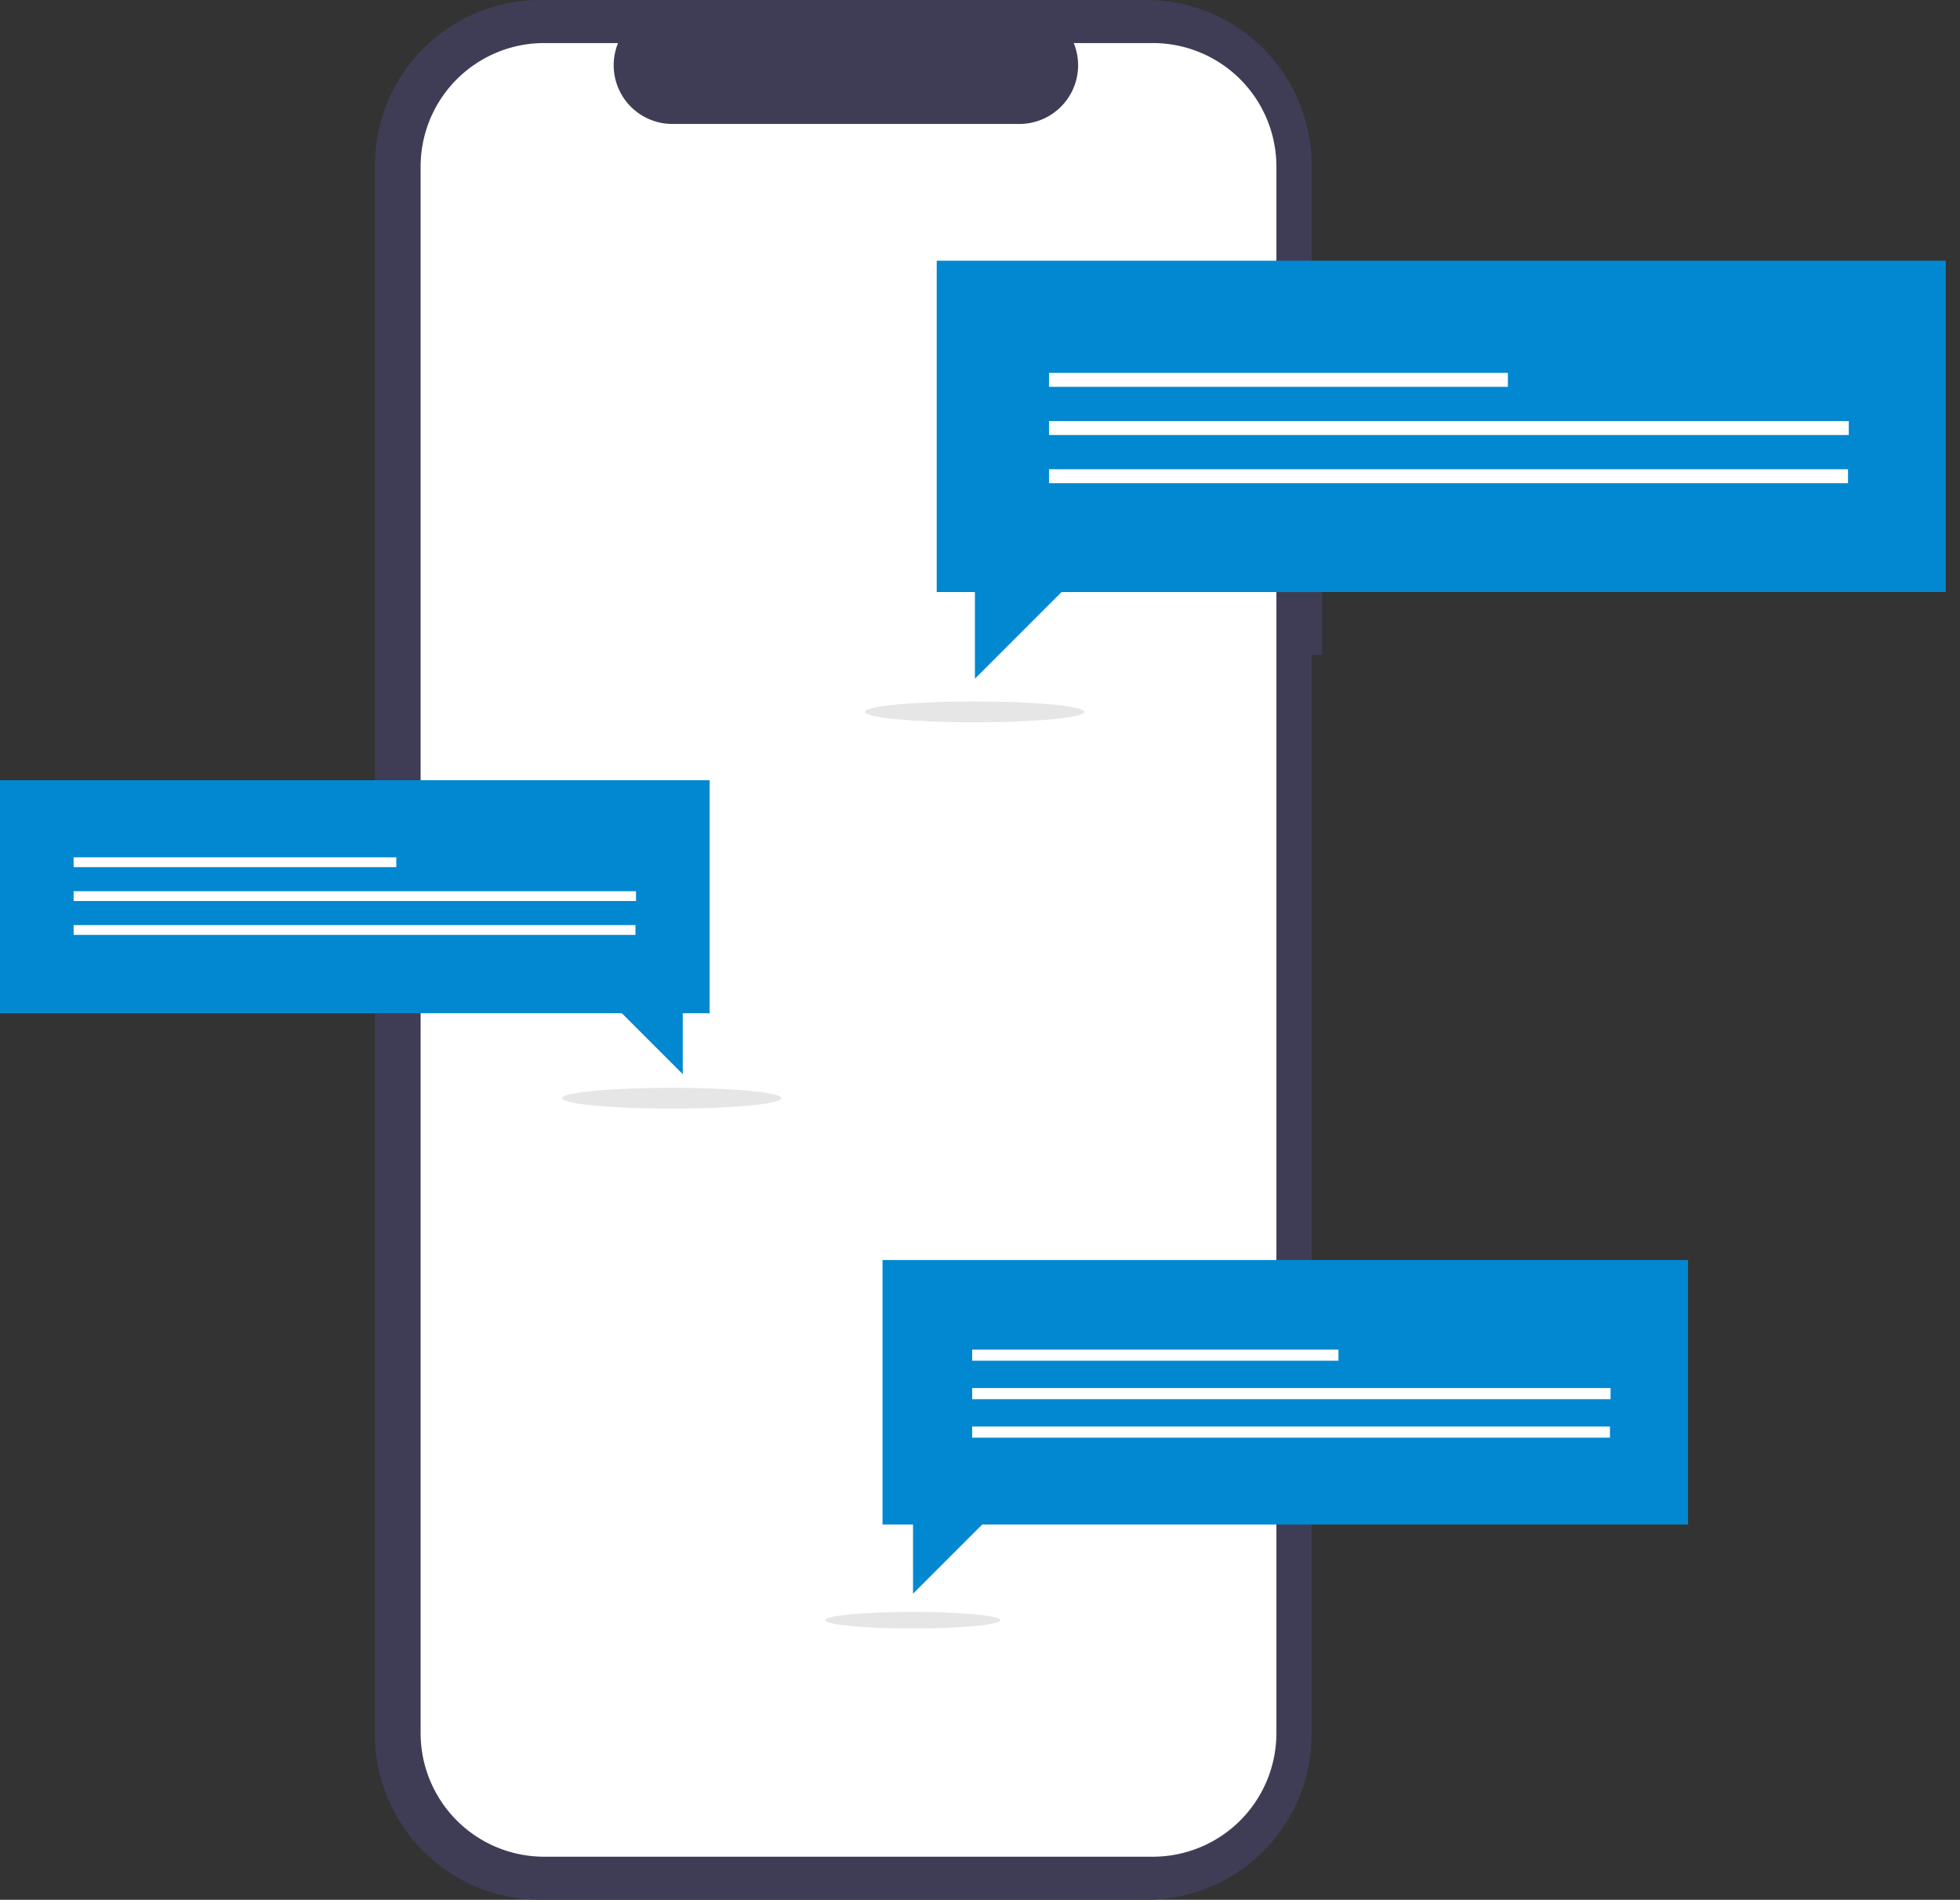 <svg xmlns="http://www.w3.org/2000/svg" width="750.998" height="727.778" style=""><rect width="100%" height="100%" fill="#333333" stroke="none"/><rect id="backgroundrect" width="100%" height="100%" x="0" y="0" fill="none" stroke="none"/><g class="currentLayer" style=""><title>Layer 1</title><g class=""><path d="M506.561,172.947 h-3.999 V63.402 a63.402,63.402 0 0 0 -63.402,-63.402 H207.073 a63.402,63.402 0 0 0 -63.402,63.402 V664.376 A63.402,63.402 0 0 0 207.073,727.778 H439.16 a63.402,63.402 0 0 0 63.402,-63.402 V250.923 h3.999 z" fill="#3f3d56" id="svg_1" class=""/><path d="M441.718,16.495 h-30.295 a22.495,22.495 0 0 1 -20.827,30.991 H257.636 A22.495,22.495 0 0 1 236.809,16.495 h-28.296 a47.348,47.348 0 0 0 -47.348,47.348 V663.935 a47.348,47.348 0 0 0 47.348,47.348 H441.718 a47.348,47.348 0 0 0 47.348,-47.348 h0 V63.843 A47.348,47.348 0 0 0 441.718,16.495 z" fill="#fff" id="svg_2" class=""/><ellipse cx="373.423" cy="272.708" rx="42" ry="4" fill="#e6e6e6" id="svg_3" class=""/><polygon points="745.563,99.868 358.911,99.868 358.911,226.799 373.557,226.799 373.557,259.997 406.754,226.799 745.563,226.799 745.563,99.868 " fill="#0288d1" id="svg_4" class=""/><rect x="401.946" y="142.852" width="175.821" height="5.336" fill="#fff" id="svg_5" class=""/><rect x="401.946" y="161.31" width="306.441" height="5.336" fill="#fff" id="svg_6" class=""/><rect x="401.946" y="179.768" width="306.141" height="5.336" fill="#fff" id="svg_7" class=""/><polygon points="646.784,482.708 338.145,482.708 338.145,584.029 349.836,584.029 349.836,610.528 376.335,584.029 646.784,584.029 646.784,482.708 " fill="#0288d1" id="svg_8" class=""/><rect x="372.497" y="517.019" width="140.346" height="4.259" fill="#fff" id="svg_9" class=""/><rect x="372.497" y="531.753" width="244.612" height="4.259" fill="#fff" id="svg_10" class=""/><rect x="372.497" y="546.487" width="244.372" height="4.259" fill="#fff" id="svg_11" class=""/><ellipse cx="349.728" cy="620.675" rx="33.526" ry="3.193" fill="#e6e6e6" id="svg_12" class=""/><ellipse cx="257.423" cy="420.708" rx="42" ry="4" fill="#e6e6e6" id="svg_13" class=""/><polygon points="0,298.894 271.907,298.894 271.907,388.157 261.607,388.157 261.607,411.502 238.262,388.157 0,388.157 0,298.894 " fill="#0288d1" id="svg_14" class=""/><rect x="28.203" y="328.435" width="123.643" height="3.752" fill="#fff" id="svg_15" class=""/><rect x="28.203" y="341.416" width="215.499" height="3.752" fill="#fff" id="svg_16" class=""/><rect x="28.203" y="354.396" width="215.288" height="3.752" fill="#fff" id="svg_17" class=""/></g></g></svg>